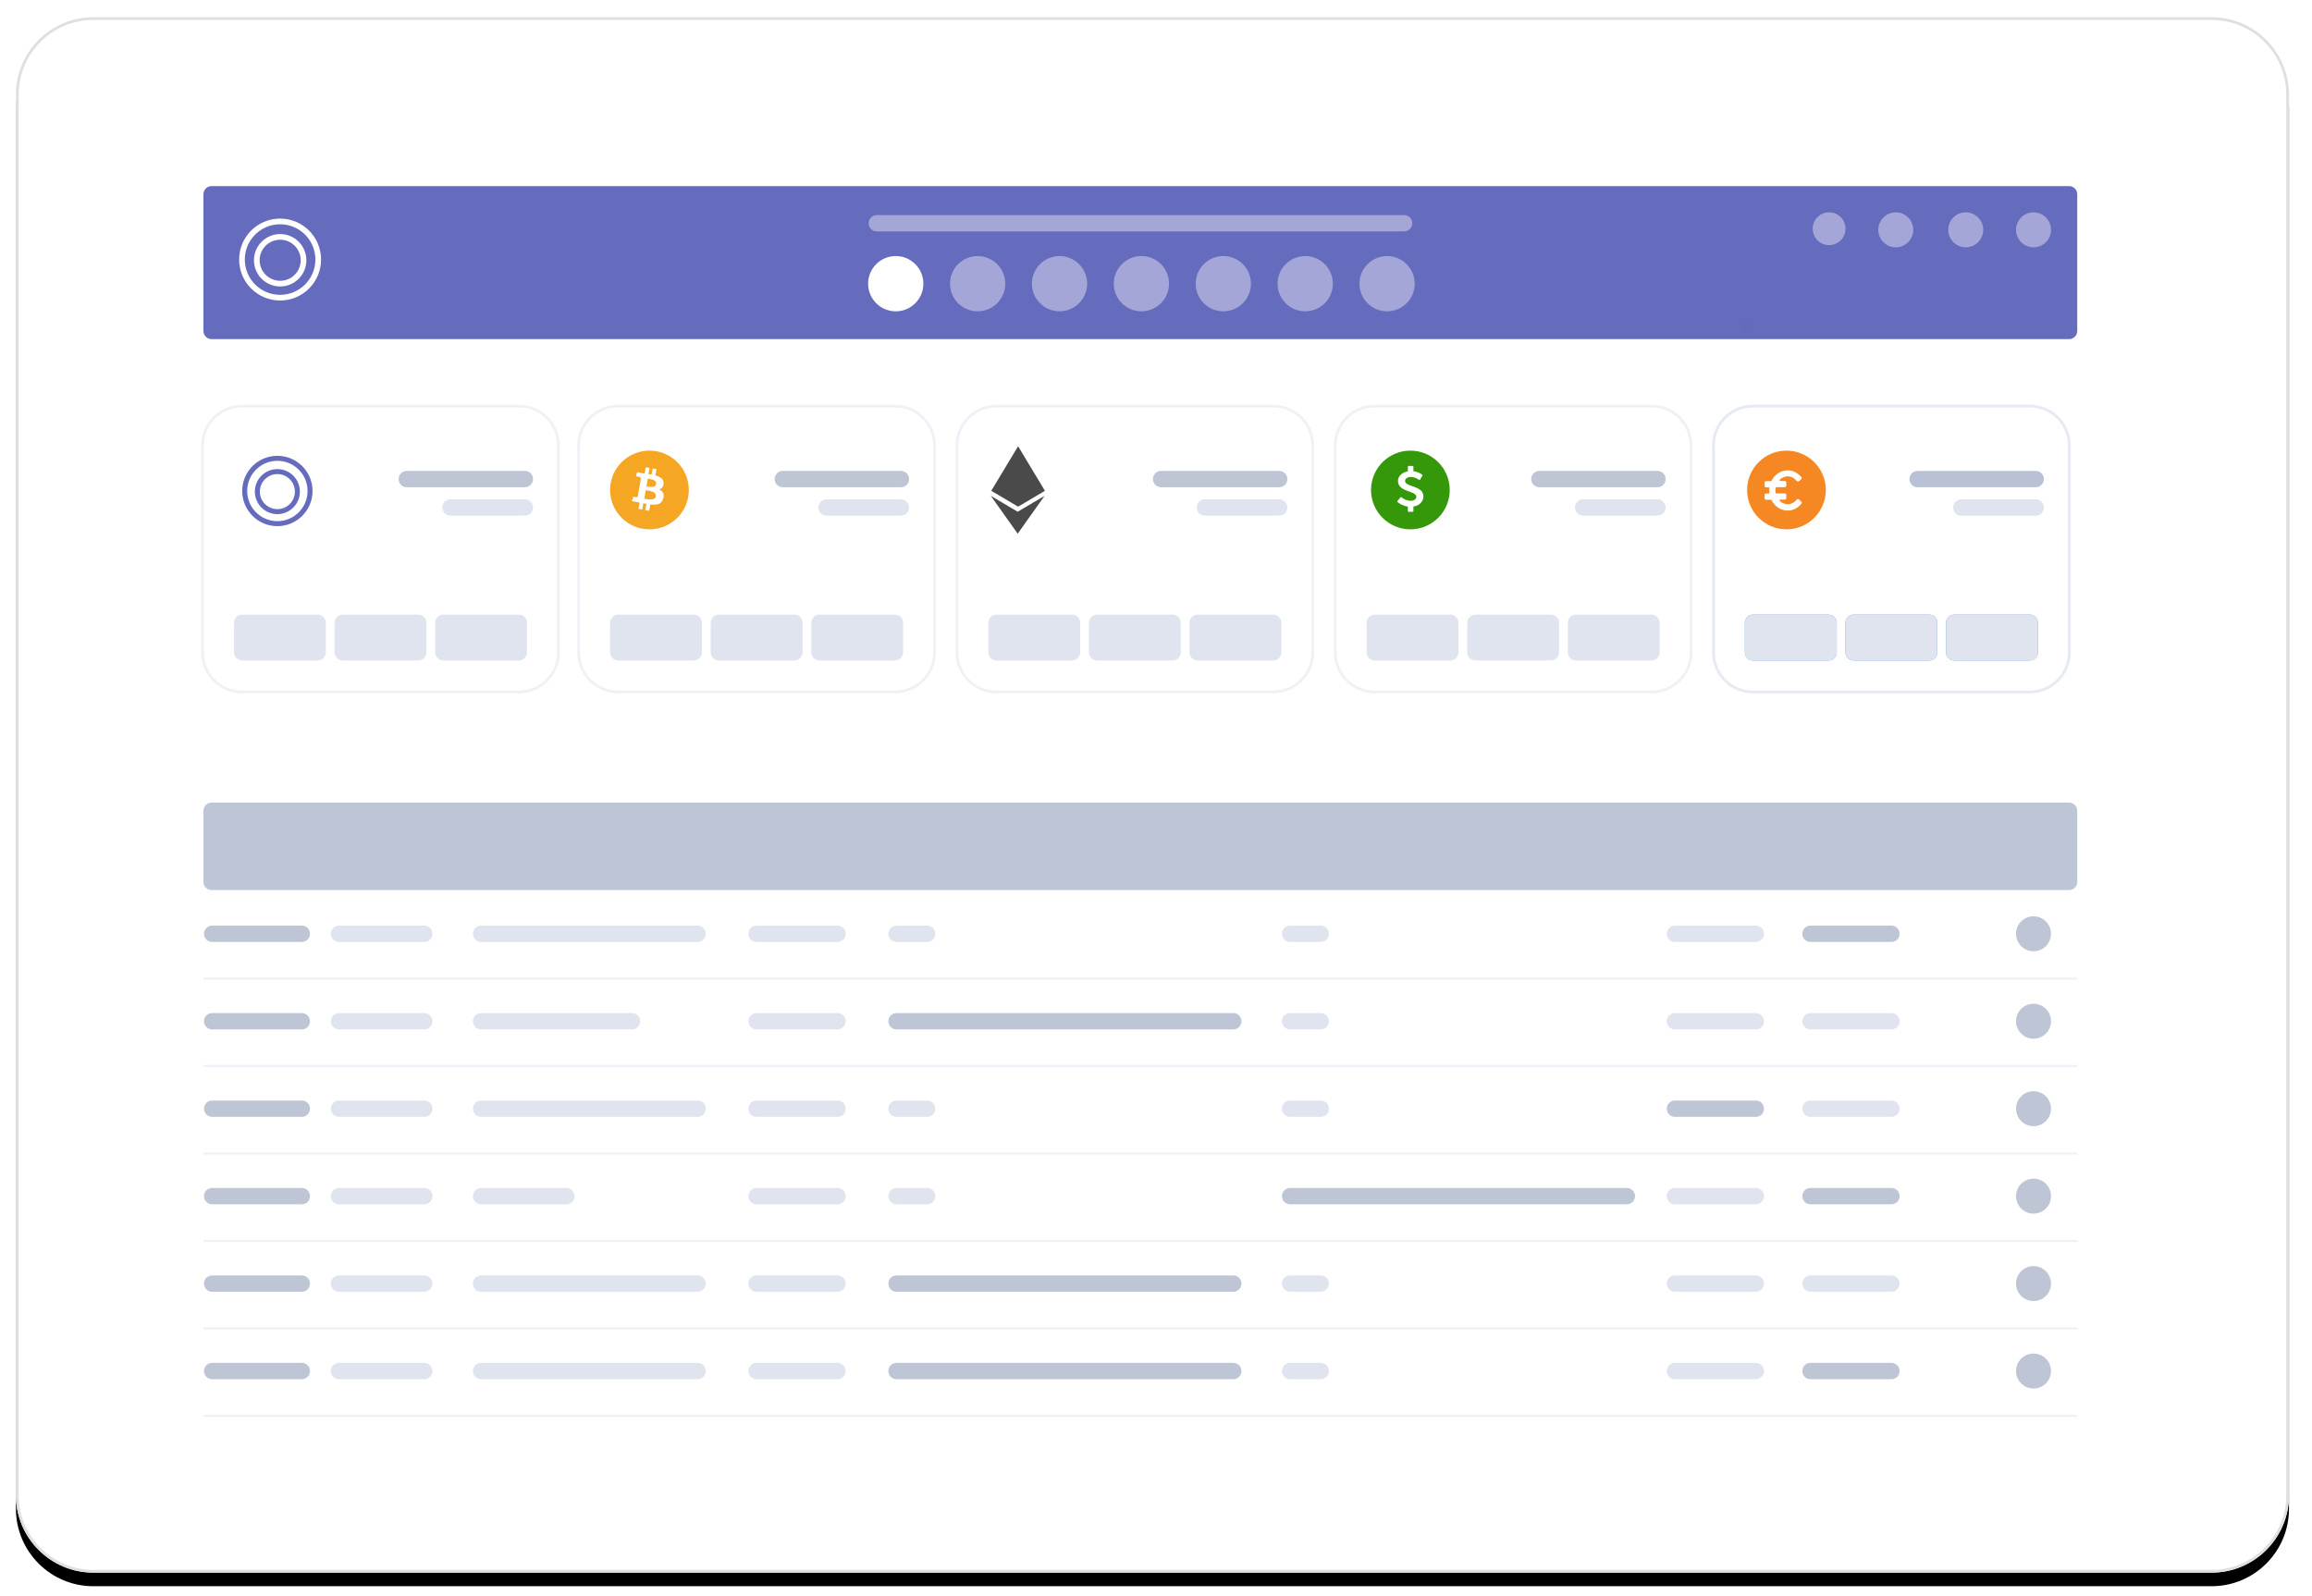 <svg version="1.1" viewBox="0 0 849 586" xmlns="http://www.w3.org/2000/svg" xmlns:xlink="http://www.w3.org/1999/xlink">
    <defs>
        <path id="a" d="m28.422 0h777.85c15.697 0 28.422 12.727 28.422 28.422v514.39c0 15.697-12.728 28.422-28.422 28.422h-777.85c-15.697 0-28.422-12.727-28.422-28.422v-514.39c0-15.697 12.728-28.422 28.422-28.422z"/>
        <filter id="c" x="-3.1%" y="-3.7%" width="106.2%" height="109.1%">
            <feOffset dx="0" dy="5" in="SourceAlpha" result="shadowOffsetOuter1"/>
            <feGaussianBlur in="shadowOffsetOuter1" result="shadowBlurOuter1" stdDeviation="7.5"/>
            <feComposite in="shadowBlurOuter1" in2="SourceAlpha" operator="out" result="shadowBlurOuter1"/>
            <feColorMatrix in="shadowBlurOuter1" result="shadowMatrixOuter1" values="0 0 0 0 0   0 0 0 0 0   0 0 0 0 0  0 0 0 0.07 0"/>
            <feMorphology in="SourceAlpha" operator="dilate" radius="0.5" result="shadowSpreadOuter2"/>
            <feOffset dx="0" dy="0" in="shadowSpreadOuter2" result="shadowOffsetOuter2"/>
            <feComposite in="shadowOffsetOuter2" in2="SourceAlpha" operator="out" result="shadowOffsetOuter2"/>
            <feColorMatrix in="shadowOffsetOuter2" result="shadowMatrixOuter2" values="0 0 0 0 0   0 0 0 0 0   0 0 0 0 0  0 0 0 0.03 0"/>
            <feMerge>
                <feMergeNode in="shadowMatrixOuter1"/>
                <feMergeNode in="shadowMatrixOuter2"/>
            </feMerge>
        </filter>
        <linearGradient id="b" x1="50%" x2="50%" y2="100%">
            <stop stop-color="#F3F4F6" offset="0"/>
            <stop stop-color="#fff" offset="1"/>
        </linearGradient>
    </defs>
    <g fill="none" fill-rule="evenodd">
        <g transform="translate(4.856 6.324)" fill-rule="nonzero">
            <g transform="translate(0 2)" fill="#fff">
                <path d="m28.422 0h777.85c15.697 0 28.422 12.727 28.422 28.422v514.39c0 15.697-12.728 28.422-28.422 28.422h-777.85c-15.697 0-28.422-12.727-28.422-28.422v-514.39c0-15.697 12.728-28.422 28.422-28.422z"/>
            </g>
            <g transform="translate(1)">
                <use fill="black" filter="url(#c)" xlink:href="#a"/>
                <use fill="#FFFFFF" fill-rule="evenodd" xlink:href="#a"/>
                <path d="m28.422 0.5c-15.419 0-27.922 12.502-27.922 27.922v514.39c0 15.42 12.502 27.922 27.922 27.922h777.85c15.419 0 27.922-12.502 27.922-27.922v-514.39c0-15.42-12.502-27.922-27.922-27.922h-777.85z" stroke="#E2DEDE"/>
            </g>
            <path d="m636.51 116.32c1.099 0 1.99-0.891 1.99-1.99 0-1.099-0.891-1.99-1.99-1.99-1.099 0-1.99 0.891-1.99 1.99 0 1.099 0.891 1.99 1.99 1.99z" fill="url(#b)" style="mix-blend-mode:multiply"/>
        </g>
        <path d="m77.695 68.346h682.1c1.657 0 3 1.343 3 3v50.204c0 1.657-1.343 3-3 3h-682.1c-1.657 0-3-1.343-3-3v-50.204c0-1.657 1.343-3 3-3z" fill="#3F46AD" fill-rule="nonzero" opacity=".8"/>
        <path d="m77.695 294.77h682.1c1.657 0 3 1.343 3 3v26.117c0 1.657-1.343 3-3 3h-682.1c-1.657 0-3-1.343-3-3v-26.117c0-1.657 1.343-3 3-3z" fill="#263F6F" fill-rule="nonzero" opacity=".3"/>
        <polygon points="74.695 359 762.8 359 762.8 359.81 74.695 359.81" fill="#DFE4EE" fill-rule="nonzero" opacity=".5"/>
        <polygon points="74.695 391.12 762.8 391.12 762.8 391.92 74.695 391.92" fill="#DFE4EE" fill-rule="nonzero" opacity=".5"/>
        <polygon points="74.695 423.24 762.8 423.24 762.8 424.04 74.695 424.04" fill="#DFE4EE" fill-rule="nonzero" opacity=".5"/>
        <polygon points="74.695 455.35 762.8 455.35 762.8 456.16 74.695 456.16" fill="#DFE4EE" fill-rule="nonzero" opacity=".5"/>
        <polygon points="74.695 487.47 762.8 487.47 762.8 488.27 74.695 488.27" fill="#DFE4EE" fill-rule="nonzero" opacity=".5"/>
        <polygon points="74.695 519.59 762.8 519.59 762.8 520.39 74.695 520.39" fill="#DFE4EE" fill-rule="nonzero" opacity=".5"/>
        <g transform="translate(88.856 81.324)" stroke="#fff" stroke-width="2.083">
            <circle cx="14.025" cy="14.257" r="8.581"/>
            <circle cx="14" cy="14" r="14"/>
        </g>
        <g transform="translate(89.856 168.32)" stroke="#656BBD" stroke-width="1.833">
            <circle cx="11.999" cy="12.231" r="7.355"/>
            <circle cx="12" cy="12" r="12"/>
        </g>
        <path d="m88.936 225.72h27.723c1.657 0 3 1.343 3 3v10.861c0 1.657-1.343 3-3 3h-27.723c-1.657 0-3-1.343-3-3v-10.861c0-1.657 1.343-3 3-3zm73.869 0h27.723c1.657 0 3 1.343 3 3v10.861c0 1.657-1.343 3-3 3h-27.723c-1.657 0-3-1.343-3-3v-10.861c0-1.657 1.343-3 3-3zm-36.934 0h27.723c1.657 0 3 1.343 3 3v10.861c0 1.657-1.343 3-3 3h-27.723c-1.657 0-3-1.343-3-3v-10.861c0-1.657 1.343-3 3-3z" fill="#DFE4EE" fill-rule="nonzero"/>
        <path d="m321.99 81.996h193.62" opacity=".4" stroke="#fff" stroke-linecap="round" stroke-width="6"/>
        <path d="m329.22 342.94h11.247" stroke="#DFE4EE" stroke-linecap="round" stroke-width="6"/>
        <path d="m77.907 342.94h32.925" opacity=".3" stroke="#263F6F" stroke-linecap="round" stroke-width="6"/>
        <path d="m124.48 342.94h31.32" stroke="#DFE4EE" stroke-linecap="round" stroke-width="6"/>
        <path d="m77.907 375.06h32.925" opacity=".3" stroke="#263F6F" stroke-linecap="round" stroke-width="6"/>
        <path d="m124.48 375.06h31.32" stroke="#DFE4EE" stroke-linecap="round" stroke-width="6"/>
        <path d="m77.907 407.18h32.925" opacity=".3" stroke="#263F6F" stroke-linecap="round" stroke-width="6"/>
        <path d="m124.48 407.18h31.32" stroke="#DFE4EE" stroke-linecap="round" stroke-width="6"/>
        <path d="m77.907 439.29h32.925" opacity=".3" stroke="#263F6F" stroke-linecap="round" stroke-width="6"/>
        <path d="m124.48 439.29h31.32" stroke="#DFE4EE" stroke-linecap="round" stroke-width="6"/>
        <path d="m77.907 471.41h32.925" opacity=".3" stroke="#263F6F" stroke-linecap="round" stroke-width="6"/>
        <path d="m124.48 471.41h31.32" stroke="#DFE4EE" stroke-linecap="round" stroke-width="6"/>
        <path d="m77.907 503.53h32.925" opacity=".3" stroke="#263F6F" stroke-linecap="round" stroke-width="6"/>
        <path d="m124.48 503.53h31.32m122.04-160.58h29.714m-130.88 0h79.495m358.9 0h29.714" stroke="#DFE4EE" stroke-linecap="round" stroke-width="6"/>
        <path d="m664.84 342.94h29.714" opacity=".3" stroke="#263F6F" stroke-linecap="round" stroke-width="6"/>
        <path d="m473.75 342.94h11.247" stroke="#DFE4EE" stroke-linecap="round" stroke-width="6"/>
        <path d="m149.37 175.94h43.363" opacity=".3" stroke="#263F6F" stroke-linecap="round" stroke-width="6"/>
        <path d="m165.43 186.38h27.305" stroke="#DFE4EE" stroke-linecap="round" stroke-width="6"/>
        <g transform="translate(318.78 94.039)" fill="#fff" fill-rule="nonzero">
            <circle cx="10.149" cy="10.149" r="10.149"/>
            <circle cx="40.221" cy="10.149" r="10.149" opacity=".4"/>
            <circle cx="70.293" cy="10.149" r="10.149" opacity=".4"/>
            <circle cx="100.36" cy="10.149" r="10.149" opacity=".4"/>
            <circle cx="130.44" cy="10.149" r="10.149" opacity=".4"/>
            <circle cx="160.51" cy="10.149" r="10.149" opacity=".4"/>
            <circle cx="190.58" cy="10.149" r="10.149" opacity=".4"/>
        </g>
        <circle cx="746.74" cy="84.404" r="6.423" fill="#fff" fill-rule="nonzero" opacity=".4"/>
        <circle cx="746.74" cy="342.94" r="6.423" fill="#263F6F" fill-rule="nonzero" opacity=".3"/>
        <path d="m329.22 375.06h123.66" opacity=".3" stroke="#263F6F" stroke-linecap="round" stroke-width="6"/>
        <path d="m277.83 375.06h29.714m-130.88 0h55.407m382.99 0h29.714m20.067 0h29.714m-220.81 0h11.247" stroke="#DFE4EE" stroke-linecap="round" stroke-width="6"/>
        <circle cx="746.74" cy="375.06" r="6.423" fill="#263F6F" fill-rule="nonzero" opacity=".3"/>
        <path d="m329.22 407.18h11.247m-62.633 0h29.714m-130.88 0h79.495" stroke="#DFE4EE" stroke-linecap="round" stroke-width="6"/>
        <path d="m615.06 407.18h29.714" opacity=".3" stroke="#263F6F" stroke-linecap="round" stroke-width="6"/>
        <path d="m664.84 407.18h29.714m-220.81 0h11.247" stroke="#DFE4EE" stroke-linecap="round" stroke-width="6"/>
        <circle cx="746.74" cy="407.18" r="6.423" fill="#263F6F" fill-rule="nonzero" opacity=".3"/>
        <path d="m329.22 439.29h11.247m-62.633 0h29.714m-130.88 0h31.32m407.07 0h29.714" stroke="#DFE4EE" stroke-linecap="round" stroke-width="6"/>
        <path d="m664.84 439.29h29.714m-220.81 0h123.66" opacity=".3" stroke="#263F6F" stroke-linecap="round" stroke-width="6"/>
        <circle cx="746.74" cy="439.3" r="6.423" fill="#263F6F" fill-rule="nonzero" opacity=".3"/>
        <path d="m329.22 471.41h123.66" opacity=".3" stroke="#263F6F" stroke-linecap="round" stroke-width="6"/>
        <path d="m277.83 471.41h29.714m-130.88 0h79.495m358.9 0h29.714m20.067 0h29.714m-220.81 0h11.247" stroke="#DFE4EE" stroke-linecap="round" stroke-width="6"/>
        <circle cx="746.74" cy="471.41" r="6.423" fill="#263F6F" fill-rule="nonzero" opacity=".3"/>
        <path d="m329.22 503.53h123.66" opacity=".3" stroke="#263F6F" stroke-linecap="round" stroke-width="6"/>
        <path d="m277.83 503.53h29.714m-130.88 0h79.495m358.9 0h29.714" stroke="#DFE4EE" stroke-linecap="round" stroke-width="6"/>
        <path d="m664.84 503.53h29.714" opacity=".3" stroke="#263F6F" stroke-linecap="round" stroke-width="6"/>
        <path d="m473.75 503.53h11.247" stroke="#DFE4EE" stroke-linecap="round" stroke-width="6"/>
        <circle cx="746.74" cy="503.53" r="6.423" fill="#263F6F" fill-rule="nonzero" opacity=".3"/>
        <circle cx="721.85" cy="84.404" r="6.423" fill="#fff" fill-rule="nonzero" opacity=".4"/>
        <circle cx="696.16" cy="84.404" r="6.423" fill="#fff" fill-rule="nonzero" opacity=".4"/>
        <circle cx="671.67" cy="84.003" r="6.022" fill="#fff" fill-rule="nonzero" opacity=".4"/>
        <path d="m88.892 149.14c-8.008 0-14.5 6.492-14.5 14.5v75.985c0 8.008 6.492 14.5 14.5 14.5h101.68c8.008 0 14.5-6.492 14.5-14.5v-75.985c0-8.008-6.492-14.5-14.5-14.5h-101.68z" opacity=".5" stroke="#DFE4EE"/>
        <path d="m227.04 225.72h27.723c1.657 0 3 1.343 3 3v10.861c0 1.657-1.343 3-3 3h-27.723c-1.657 0-3-1.343-3-3v-10.861c0-1.657 1.343-3 3-3zm73.869 0h27.723c1.657 0 3 1.343 3 3v10.861c0 1.657-1.343 3-3 3h-27.723c-1.657 0-3-1.343-3-3v-10.861c0-1.657 1.343-3 3-3zm-36.934 0h27.723c1.657 0 3 1.343 3 3v10.861c0 1.657-1.343 3-3 3h-27.723c-1.657 0-3-1.343-3-3v-10.861c0-1.657 1.343-3 3-3z" fill="#DFE4EE" fill-rule="nonzero"/>
        <path d="m287.47 175.94h43.363" opacity=".3" stroke="#263F6F" stroke-linecap="round" stroke-width="6"/>
        <path d="m303.53 186.38h27.305" stroke="#DFE4EE" stroke-linecap="round" stroke-width="6"/>
        <path d="m226.99 149.14c-8.008 0-14.5 6.492-14.5 14.5v75.985c0 8.008 6.492 14.5 14.5 14.5h101.68c8.008 0 14.5-6.492 14.5-14.5v-75.985c0-8.008-6.492-14.5-14.5-14.5h-101.68z" opacity=".5" stroke="#DFE4EE"/>
        <path d="m365.94 225.72h27.723c1.657 0 3 1.343 3 3v10.861c0 1.657-1.343 3-3 3h-27.723c-1.657 0-3-1.343-3-3v-10.861c0-1.657 1.343-3 3-3zm73.869 0h27.723c1.657 0 3 1.343 3 3v10.861c0 1.657-1.343 3-3 3h-27.723c-1.657 0-3-1.343-3-3v-10.861c0-1.657 1.343-3 3-3zm-36.934 0h27.723c1.657 0 3 1.343 3 3v10.861c0 1.657-1.343 3-3 3h-27.723c-1.657 0-3-1.343-3-3v-10.861c0-1.657 1.343-3 3-3z" fill="#DFE4EE" fill-rule="nonzero"/>
        <path d="m426.37 175.94h43.363" opacity=".3" stroke="#263F6F" stroke-linecap="round" stroke-width="6"/>
        <path d="m442.43 186.38h27.305" stroke="#DFE4EE" stroke-linecap="round" stroke-width="6"/>
        <path d="m365.9 149.14c-8.008 0-14.5 6.492-14.5 14.5v75.985c0 8.008 6.492 14.5 14.5 14.5h101.68c8.008 0 14.5-6.492 14.5-14.5v-75.985c0-8.008-6.492-14.5-14.5-14.5h-101.68z" opacity=".5" stroke="#DFE4EE"/>
        <path d="m504.85 225.72h27.723c1.657 0 3 1.343 3 3v10.861c0 1.657-1.343 3-3 3h-27.723c-1.657 0-3-1.343-3-3v-10.861c0-1.657 1.343-3 3-3zm73.869 0h27.723c1.657 0 3 1.343 3 3v10.861c0 1.657-1.343 3-3 3h-27.723c-1.657 0-3-1.343-3-3v-10.861c0-1.657 1.343-3 3-3zm-36.934 0h27.723c1.657 0 3 1.343 3 3v10.861c0 1.657-1.343 3-3 3h-27.723c-1.657 0-3-1.343-3-3v-10.861c0-1.657 1.343-3 3-3z" fill="#DFE4EE" fill-rule="nonzero"/>
        <path d="m565.28 175.94h43.363" opacity=".3" stroke="#263F6F" stroke-linecap="round" stroke-width="6"/>
        <path d="m581.34 186.38h27.305" stroke="#DFE4EE" stroke-linecap="round" stroke-width="6"/>
        <path d="m504.8 149.14c-8.008 0-14.5 6.492-14.5 14.5v75.985c0 8.008 6.492 14.5 14.5 14.5h101.68c8.008 0 14.5-6.492 14.5-14.5v-75.985c0-8.008-6.492-14.5-14.5-14.5h-101.68z" opacity=".5" stroke="#DFE4EE"/>
        <path d="m643.75 225.72h27.723c1.657 0 3 1.343 3 3v10.861c0 1.657-1.343 3-3 3h-27.723c-1.657 0-3-1.343-3-3v-10.861c0-1.657 1.343-3 3-3zm73.869 0h27.723c1.657 0 3 1.343 3 3v10.861c0 1.657-1.343 3-3 3h-27.723c-1.657 0-3-1.343-3-3v-10.861c0-1.657 1.343-3 3-3zm-36.934 0h27.723c1.657 0 3 1.343 3 3v10.861c0 1.657-1.343 3-3 3h-27.723c-1.657 0-3-1.343-3-3v-10.861c0-1.657 1.343-3 3-3z" fill="#4F89DC" fill-rule="nonzero"/>
        <path d="m704.18 175.94h43.363m-27.305 10.438h27.305" stroke="#DFE4EE" stroke-linecap="round" stroke-width="6"/>
        <path d="m643.71 149.14c-8.008 0-14.5 6.492-14.5 14.5v75.985c0 8.008 6.492 14.5 14.5 14.5h101.68c8.008 0 14.5-6.492 14.5-14.5v-75.985c0-8.008-6.492-14.5-14.5-14.5h-101.68z" opacity=".5" stroke="#DFE4EE"/>
        <path d="m643.75 225.72h27.723c1.657 0 3 1.343 3 3v10.861c0 1.657-1.343 3-3 3h-27.723c-1.657 0-3-1.343-3-3v-10.861c0-1.657 1.343-3 3-3zm73.869 0h27.723c1.657 0 3 1.343 3 3v10.861c0 1.657-1.343 3-3 3h-27.723c-1.657 0-3-1.343-3-3v-10.861c0-1.657 1.343-3 3-3zm-36.934 0h27.723c1.657 0 3 1.343 3 3v10.861c0 1.657-1.343 3-3 3h-27.723c-1.657 0-3-1.343-3-3v-10.861c0-1.657 1.343-3 3-3z" fill="#DFE4EE" fill-rule="nonzero"/>
        <path d="m704.18 175.94h43.363" opacity=".2" stroke="#263F6F" stroke-linecap="round" stroke-width="6"/>
        <path d="m720.24 186.38h27.305" opacity=".4" stroke="#DFE4EE" stroke-linecap="round" stroke-width="6"/>
        <path d="m643.71 149.14c-8.008 0-14.5 6.492-14.5 14.5v75.985c0 8.008 6.492 14.5 14.5 14.5h101.68c8.008 0 14.5-6.492 14.5-14.5v-75.985c0-8.008-6.492-14.5-14.5-14.5h-101.68z" opacity=".5" stroke="#DFE4EE"/>
        <g transform="translate(224.04 165.5)" fill-rule="nonzero">
            <circle cx="14.453" cy="14.453" r="14.453" fill="#F5A623"/>
            <path transform="translate(14.427 14.227) rotate(10) translate(-14.427 -14.227)" d="m17.967 13.65c0.832-0.423 1.352-1.169 1.231-2.411-0.164-1.698-1.631-2.267-3.483-2.429l-3.572e-4 -2.355h-1.435l-4.018e-4 2.293c-0.378 0-0.762 0.007-1.146 0.015l-3.126e-4 -2.308-1.434-1.3395e-4 -2.679e-4 2.354c-0.311 0.006-0.616 0.012-0.914 0.012v-0.007l-1.979-8.0371e-4 2.6791e-4 1.531s1.06-0.02 1.042-5.805e-4c0.581 4.019e-4 0.771 0.338 0.825 0.628l4.465e-4 2.683v3.768c-0.026 0.183-0.133 0.474-0.54 0.475 0.018 0.016-1.044-1.786e-4 -1.044-1.786e-4l-0.285 1.712h1.867c0.348 4.019e-4 0.69 0.006 1.025 0.008l0.001 2.382 1.433 4.018e-4 -4.018e-4 -2.357c0.394 0.008 0.775 0.012 1.147 0.011l-4.019e-4 2.346h1.435l8.037e-4 -2.378c2.412-0.138 4.101-0.746 4.311-3.009 0.169-1.822-0.689-2.635-2.059-2.964zm-4.799-3.202c0.809 0 3.355-0.258 3.355 1.432-3.572e-4 1.619-2.545 1.43-3.355 1.43v-2.862zm-6.251e-4 7.462l6.251e-4 -3.155c0.972-2.679e-4 4.022-0.28 4.023 1.577 4.018e-4 1.78-3.05 1.578-4.023 1.579z" fill="#fff"/>
        </g>
        <g transform="translate(503.46 165.5)" fill-rule="nonzero">
            <circle cx="14.453" cy="14.453" r="14.453" fill="#35980A"/>
            <path d="m19.1 15.885c-0.089-0.276-0.197-0.516-0.323-0.72-0.127-0.204-0.308-0.403-0.544-0.598-0.236-0.195-0.448-0.351-0.636-0.47-0.188-0.119-0.446-0.252-0.775-0.4-0.328-0.147-0.588-0.257-0.78-0.329-0.192-0.072-0.469-0.171-0.832-0.296-0.322-0.113-0.561-0.199-0.719-0.259-0.157-0.06-0.364-0.144-0.621-0.254-0.257-0.11-0.448-0.207-0.575-0.292-0.127-0.085-0.262-0.188-0.405-0.31-0.144-0.122-0.245-0.252-0.303-0.39-0.058-0.138-0.087-0.289-0.087-0.452 0-0.426 0.205-0.775 0.616-1.044 0.411-0.27 0.941-0.405 1.591-0.405 0.287 0 0.58 0.036 0.878 0.108 0.297 0.072 0.552 0.154 0.765 0.245 0.212 0.091 0.412 0.191 0.601 0.301 0.188 0.11 0.322 0.193 0.4 0.249 0.079 0.056 0.129 0.094 0.149 0.113 0.089 0.063 0.181 0.085 0.277 0.066 0.103-0.006 0.181-0.057 0.236-0.151l0.832-1.374c0.082-0.125 0.065-0.245-0.051-0.358-0.041-0.038-0.092-0.081-0.154-0.132-0.061-0.05-0.195-0.141-0.4-0.273-0.205-0.132-0.422-0.249-0.652-0.353-0.229-0.103-0.527-0.209-0.893-0.315-0.366-0.107-0.744-0.179-1.134-0.216v-1.656c0-0.088-0.031-0.16-0.092-0.216-0.062-0.056-0.14-0.085-0.236-0.085h-1.386c-0.089 0-0.166 0.03-0.231 0.089-0.065 0.06-0.098 0.13-0.098 0.212v1.694c-1.074 0.188-1.947 0.608-2.618 1.261-0.671 0.652-1.006 1.411-1.006 2.277 0 0.257 0.029 0.502 0.087 0.734 0.058 0.232 0.13 0.441 0.216 0.626 0.085 0.185 0.207 0.367 0.364 0.546 0.157 0.179 0.306 0.332 0.446 0.461 0.14 0.128 0.323 0.262 0.549 0.4 0.226 0.138 0.419 0.25 0.58 0.334 0.161 0.084 0.375 0.182 0.641 0.291 0.267 0.11 0.477 0.193 0.631 0.249 0.154 0.056 0.364 0.135 0.631 0.235 0.369 0.132 0.643 0.234 0.821 0.306 0.178 0.072 0.404 0.173 0.678 0.301 0.274 0.128 0.474 0.246 0.6 0.353 0.127 0.107 0.241 0.238 0.344 0.395 0.103 0.157 0.154 0.323 0.154 0.499 0 0.496-0.21 0.878-0.631 1.148-0.421 0.27-0.908 0.405-1.463 0.405-0.253 0-0.506-0.025-0.759-0.075-0.89-0.163-1.721-0.555-2.494-1.176l-0.021-0.019c-0.062-0.069-0.144-0.097-0.246-0.084-0.11 0.013-0.188 0.05-0.236 0.113l-1.057 1.27c-0.103 0.125-0.096 0.254 0.021 0.386 0.034 0.038 0.094 0.094 0.18 0.169 0.086 0.075 0.245 0.193 0.477 0.353 0.233 0.16 0.486 0.31 0.76 0.452 0.274 0.141 0.621 0.281 1.042 0.419 0.421 0.138 0.857 0.235 1.309 0.291v1.647c0 0.082 0.033 0.152 0.098 0.212 0.065 0.06 0.142 0.089 0.231 0.089h1.386c0.096 0 0.175-0.028 0.236-0.085 0.062-0.056 0.092-0.129 0.092-0.217v-1.647c1.088-0.163 1.973-0.591 2.653-1.284 0.681-0.693 1.021-1.52 1.021-2.479-3.595e-4 -0.314-0.045-0.608-0.135-0.885z" fill="#fff"/>
        </g>
        <g transform="translate(641.56 165.5)" fill-rule="nonzero">
            <circle cx="14.453" cy="14.453" r="14.453" fill="#F58823"/>
            <path d="m19.049 17.918c-0.227-0.227-0.569-0.171-0.796 0.057l-0.057 0.057c-0.512 0.569-1.536 1.649-3.242 1.649-1.137 0-2.161-0.455-2.957-1.194-0.171-0.171-0.057-0.512 0.227-0.512h1.593c0.341 0 0.569-0.227 0.569-0.569v-1.137c0-0.341-0.227-0.569-0.569-0.569h-3.071c-0.114 0-0.284-0.114-0.284-0.227-0.057-0.284-0.057-0.569-0.057-0.91s0-0.626 0.057-0.91c0-0.114 0.171-0.227 0.284-0.227h3.071c0.341 0 0.569-0.227 0.569-0.569v-1.137c0-0.341-0.227-0.569-0.569-0.569h-1.593c-0.227 0-0.398-0.341-0.227-0.512 0.796-0.739 1.82-1.194 2.957-1.194 1.706 0 2.73 1.137 3.242 1.649l0.057 0.057c0.227 0.227 0.569 0.227 0.796 0.057l0.853-0.739c0.114-0.114 0.171-0.227 0.171-0.398 0-0.171-0.057-0.284-0.171-0.398-0.626-0.626-2.218-2.446-4.948-2.446-2.559 0-4.834 1.536-5.972 3.811-0.057 0.114-0.171 0.171-0.227 0.171h-1.763c-0.341 0-0.569 0.227-0.569 0.569v1.137c0 0.341 0.227 0.569 0.569 0.569h0.91c0.171 0 0.284 0.171 0.284 0.341-0.057 0.284-0.057 0.569-0.057 0.796s0 0.569 0.057 0.796c0 0.171-0.114 0.341-0.284 0.341h-0.91c-0.341 0-0.569 0.227-0.569 0.569v1.137c0 0.341 0.227 0.569 0.569 0.569h1.763c0.114 0 0.227 0.057 0.227 0.171 1.137 2.275 3.412 3.811 5.972 3.811 2.73 0 4.322-1.763 4.948-2.446 0.114-0.114 0.171-0.227 0.171-0.398 0-0.171-0.057-0.341-0.171-0.398l-0.853-0.853z" fill="#fff"/>
        </g>
        <path d="m373.71 187.94l-9.856-5.821 9.854 13.891 9.864-13.891-9.864 5.821h0.002zm0.149-24.047l-9.856 16.355 9.856 5.827 9.856-5.825-9.854-16.357h-0.002z" fill="#4A4A4A" fill-rule="nonzero"/>
    </g>
</svg>
